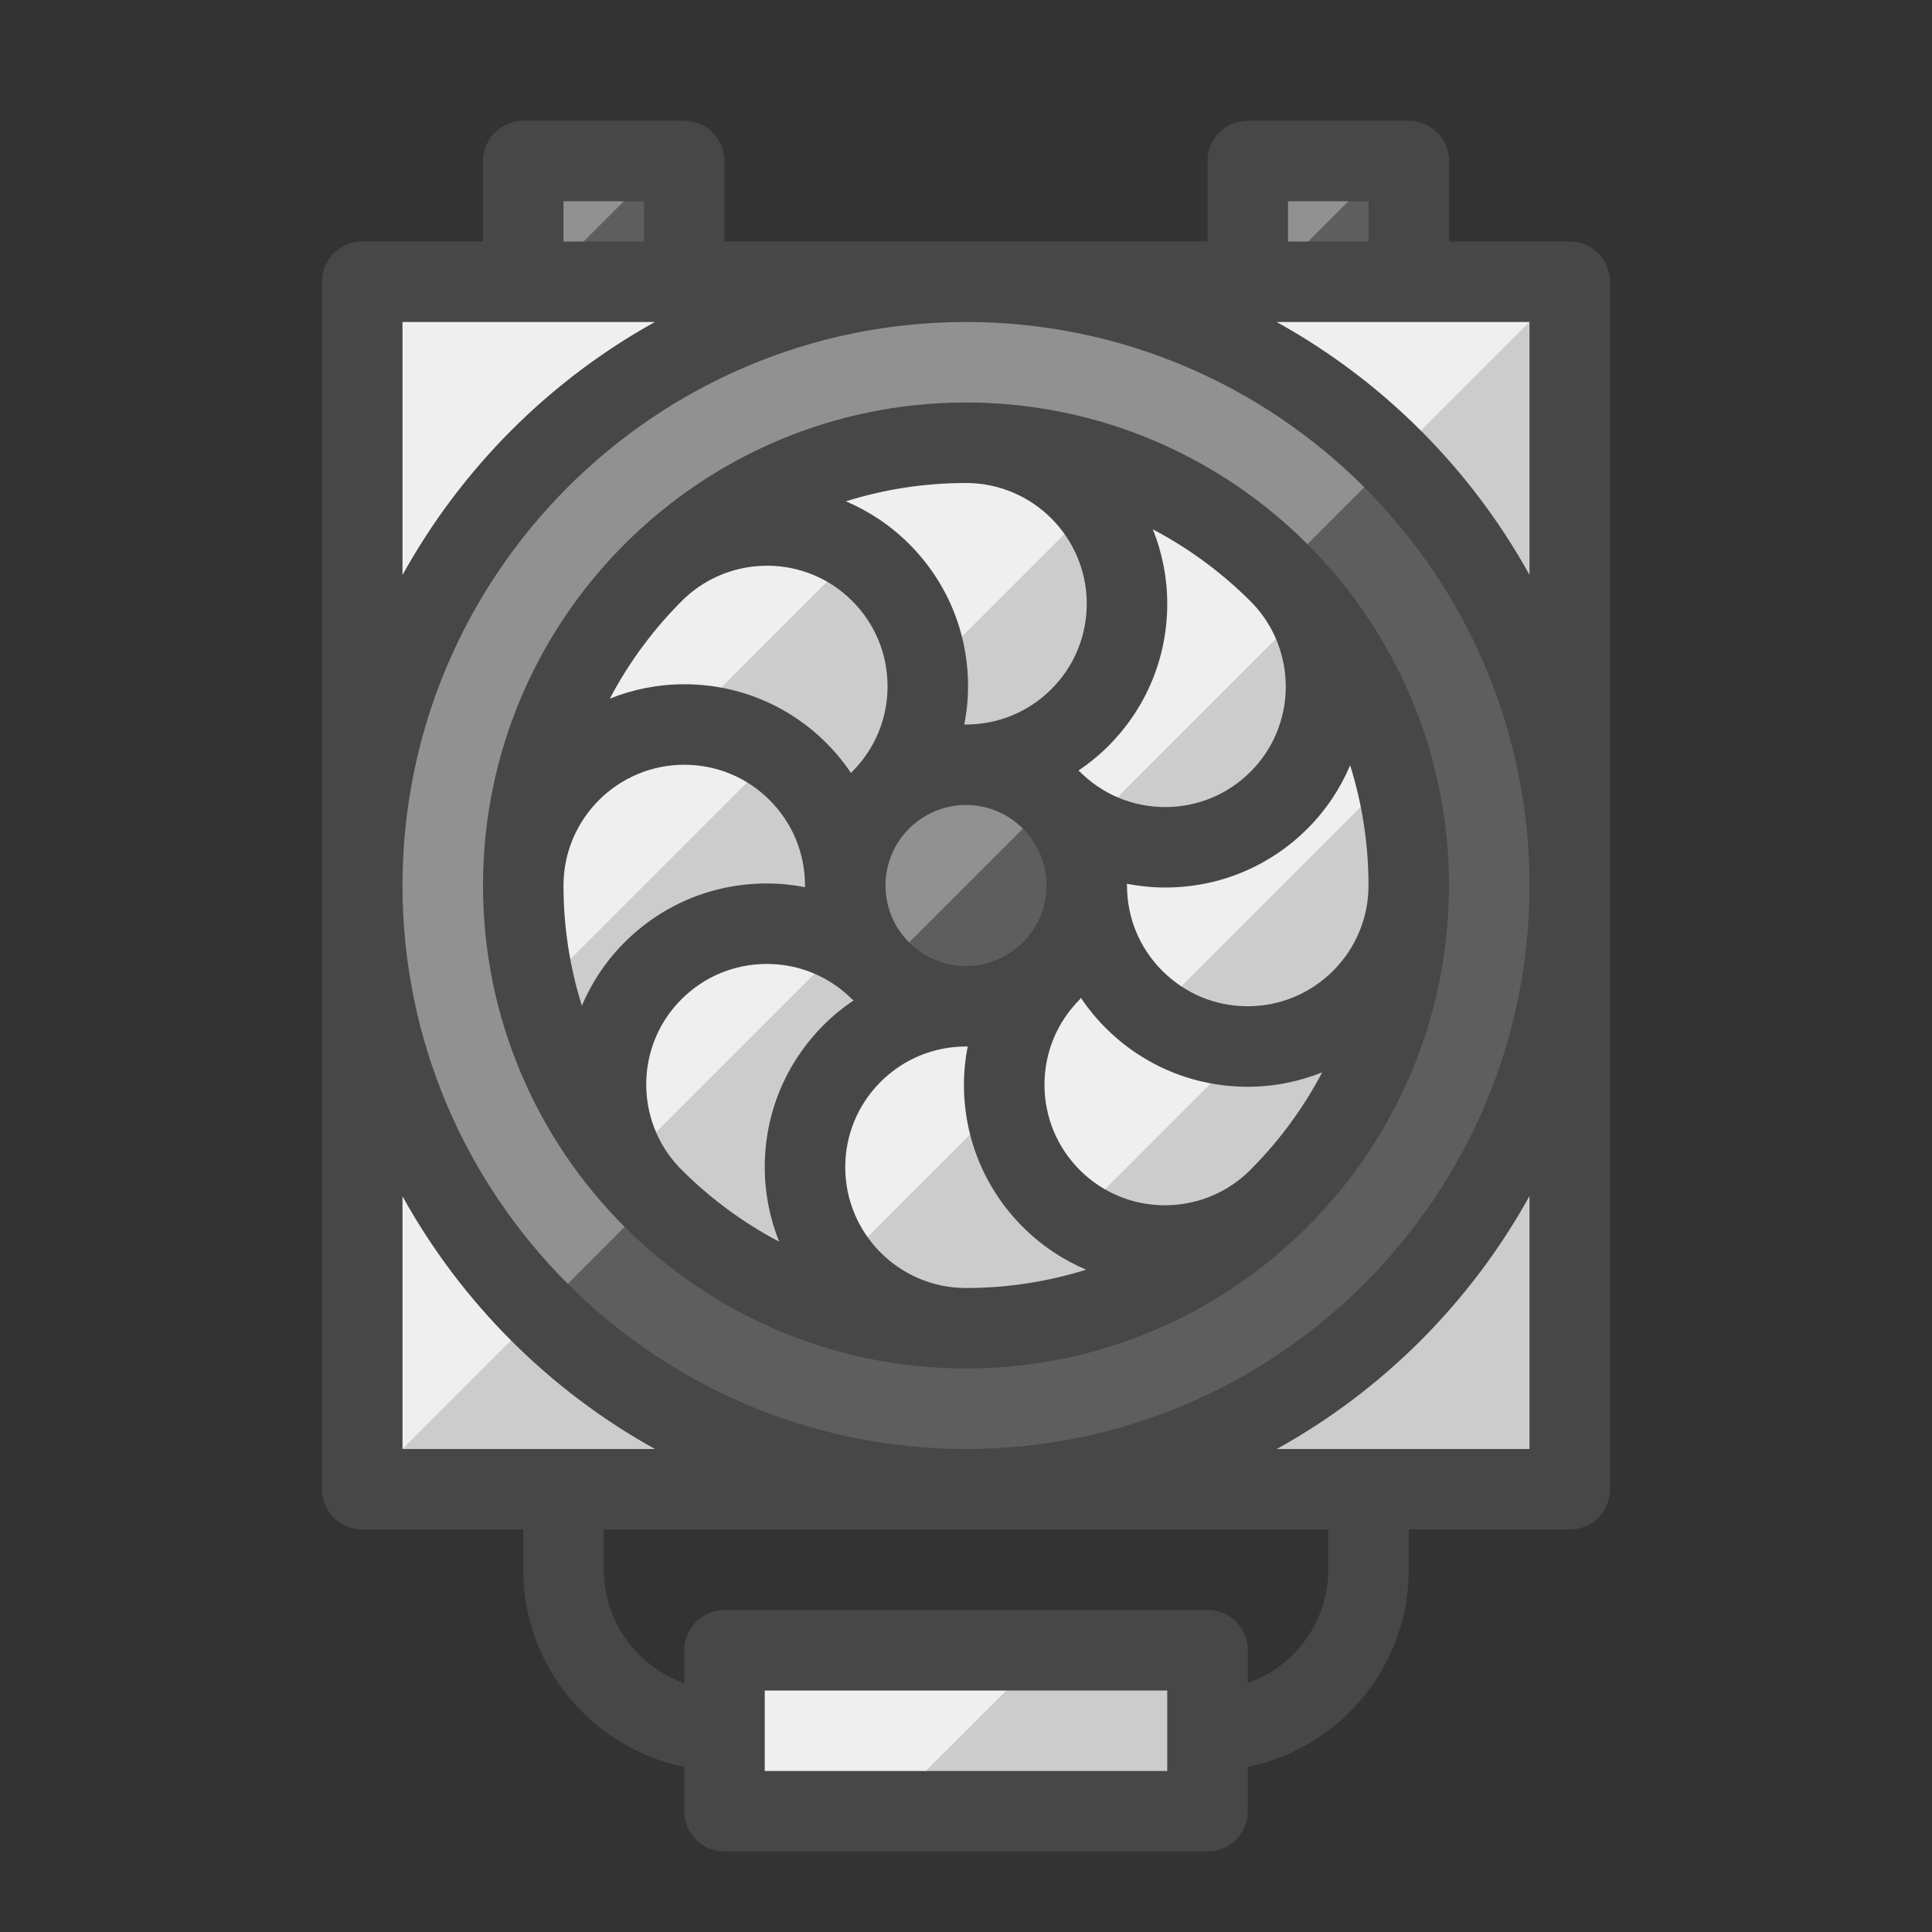 <svg xmlns="http://www.w3.org/2000/svg" enable-background="new 0 0 48 48" viewBox="0 0 48 48" id="cpu"><rect x="0" y="0" width="48" height="48" fill="#333333" stroke="none"/><rect width="4" height="5" x="13" y="4" fill="#5e5e5e"></rect><polygon fill="#919191" points="16.5 4 13 4 13 7.5"></polygon><rect width="4" height="5" x="31" y="4" fill="#5e5e5e"></rect><polygon fill="#919191" points="34.5 4 31 4 31 7.5"></polygon><rect width="12" height="4" x="18" y="41" fill="#ccc" transform="rotate(180 24 43)"></rect><polygon fill="#efefef" points="18 41 26.001 41 22 45 18 45"></polygon><rect width="30" height="30" x="9" y="7" fill="#ccc" transform="rotate(-180 24 22)"></rect><polygon fill="#efefef" points="9 37 39 7 9 7"></polygon><circle cx="24" cy="22" r="15" fill="#5e5e5e"></circle><path fill="#919191" d="M13.393,32.607l21.213-21.213C31.892,8.679,28.142,7,24,7C15.716,7,9,13.716,9,22
	C9,26.142,10.679,29.892,13.393,32.607z"></path><path fill="#ccc" d="M24,11c-3.038,0-5.788,1.231-7.778,3.222c1.562-1.562,4.095-1.562,5.657,0c1.562,1.562,1.562,4.095,0,5.657
	L24,19c2.209,0,4-1.791,4-4C28,12.791,26.209,11,24,11z"></path><path fill="#ccc" d="M31.778,14.222C29.63,12.074,26.815,11,24,11c2.209,0,4,1.791,4,4c0,2.209-1.791,4-4,4l2.121,0.879
	c1.562,1.562,4.095,1.562,5.657,0C33.34,18.317,33.34,15.784,31.778,14.222z"></path><path fill="#ccc" d="M35,22c0-3.038-1.231-5.788-3.222-7.778c1.562,1.562,1.562,4.095,0,5.657c-1.562,1.562-4.095,1.562-5.657,0
	L27,22c0,2.209,1.791,4,4,4C33.209,26,35,24.209,35,22z"></path><path fill="#ccc" d="M31.778,29.778C33.926,27.63,35,24.815,35,22c0,2.209-1.791,4-4,4c-2.209,0-4-1.791-4-4l-0.879,2.121
	c-1.562,1.562-1.562,4.095,0,5.657C27.683,31.34,30.216,31.34,31.778,29.778z"></path><path fill="#ccc" d="M24,33c3.038,0,5.788-1.231,7.778-3.222c-1.562,1.562-4.095,1.562-5.657,0c-1.562-1.562-1.562-4.095,0-5.657
	L24,25c-2.209,0-4,1.791-4,4C20,31.209,21.791,33,24,33z"></path><path fill="#ccc" d="M16.222,29.778C18.37,31.926,21.185,33,24,33c-2.209,0-4-1.791-4-4c0-2.209,1.791-4,4-4l-2.121-0.879
	c-1.562-1.562-4.095-1.562-5.657,0C14.66,25.683,14.66,28.216,16.222,29.778z"></path><path fill="#ccc" d="M13,22c0,3.038,1.231,5.788,3.222,7.778c-1.562-1.562-1.562-4.095,0-5.657c1.562-1.562,4.095-1.562,5.657,0
	L21,22c0-2.209-1.791-4-4-4C14.791,18,13,19.791,13,22z"></path><path fill="#ccc" d="M16.222,14.222C14.074,16.37,13,19.185,13,22c0-2.209,1.791-4,4-4c2.209,0,4,1.791,4,4l0.879-2.121
	c1.562-1.562,1.562-4.095,0-5.657C20.317,12.66,17.784,12.66,16.222,14.222z"></path><path fill="#efefef" d="M24,19l2.121,0.879c0.275,0.275,0.586,0.483,0.91,0.661c1.813-1.813,3.769-3.769,5.408-5.408
	c-0.178-0.324-0.387-0.635-0.661-0.91C29.63,12.074,26.815,11,24,11c2.209,0,4,1.791,4,4C28,17.209,26.209,19,24,19z"></path><path fill="#efefef" d="M24,11c-3.038,0-5.788,1.231-7.778,3.222c1.562-1.562,4.095-1.562,5.657,0c0.691,0.691,1.058,1.573,1.138,2.476
	c1.509-1.509,2.997-2.997,4.135-4.135C26.42,11.618,25.287,11,24,11z"></path><path fill="#efefef" d="M17,18l4.273-4.273c-1.555-1.042-3.678-0.879-5.051,0.495C14.074,16.37,13,19.185,13,22
	C13,19.791,14.791,18,17,18z"></path><path fill="#efefef" d="M17 18c-2.209 0-4 1.791-4 4 0 .92.125 1.808.338 2.662l5.943-5.943C18.633 18.268 17.849 18 17 18zM16.222 24.121c-1.288 1.288-1.496 3.227-.661 4.747l5.408-5.408C19.449 22.625 17.509 22.834 16.222 24.121zM26.121 24.121L24 25c-2.209 0-4 1.791-4 4 0 .922.325 1.76.849 2.437l4.135-4.135C24.883 26.164 25.25 24.992 26.121 24.121z"></path><path fill="#efefef" d="M31,26c-2.209,0-4-1.791-4-4l-0.879,2.121c-1.562,1.562-1.562,4.095,0,5.657
	c0.188,0.188,0.392,0.352,0.606,0.495C28.168,28.832,29.747,27.253,31,26z"></path><path fill="#efefef" d="M31.778,14.222c1.562,1.562,1.562,4.095,0,5.657c-1.562,1.562-4.095,1.562-5.657,0L27,22
	c0,1.324,0.651,2.488,1.641,3.216c1.998-1.998,4.228-4.228,5.992-5.992C34.133,17.304,33.139,15.583,31.778,14.222z"></path><circle cx="24" cy="22" r="3" fill="#5e5e5e"></circle><path fill="#919191" d="M26.121,19.879C25.578,19.336,24.828,19,24,19c-1.657,0-3,1.343-3,3c0,0.828,0.336,1.578,0.879,2.121
	L26.121,19.879z"></path><path fill="#474747" d="M39,6h-3V4c0-0.552-0.448-1-1-1h-4c-0.552,0-1,0.448-1,1v2H18V4c0-0.552-0.448-1-1-1h-4c-0.552,0-1,0.448-1,1
	v2H9C8.448,6,8,6.448,8,7v30c0,0.552,0.448,1,1,1h4v1c0,2.414,1.721,4.434,4,4.899V45c0,0.552,0.448,1,1,1h12c0.552,0,1-0.448,1-1
	v-1.101c2.279-0.465,4-2.484,4-4.899v-1h4c0.552,0,1-0.448,1-1V7C40,6.448,39.552,6,39,6z M32,5h2v1h-2V5z M14,5h2v1h-2V5z M10,8
	h6.271C13.635,9.461,11.46,11.648,10,14.286V8z M10,36v-6.278c1.46,2.636,3.638,4.817,6.273,6.278H10z M29,44H19v-2h10V44z M33,39
	c0,1.302-0.839,2.402-2,2.816V41c0-0.552-0.448-1-1-1H18c-0.552,0-1,0.448-1,1v0.816c-1.161-0.414-2-1.514-2-2.816v-1h18V39z M38,36
	h-6.279c2.639-1.461,4.818-3.645,6.279-6.285V36z M24,36c-7.72,0-14-6.28-14-14S16.28,8,24,8s14,6.28,14,14S31.72,36,24,36z
	 M38,14.283c-1.461-2.64-3.642-4.822-6.282-6.283H38V14.283z M24,10c-6.617,0-12,5.383-12,12s5.383,12,12,12s12-5.383,12-12
	S30.617,10,24,10z M28.642,13.151c0.924,0.487,1.762,1.111,2.488,1.85c1.104,1.174,1.088,3.023-0.059,4.171
	c-0.567,0.567-1.32,0.879-2.122,0.879c-0.801,0-1.554-0.312-2.121-0.879c-0.005-0.005-0.012-0.007-0.017-0.012
	c-0.005-0.005-0.012-0.009-0.018-0.014c0.263-0.178,0.512-0.38,0.742-0.61C28.48,17.591,29,16.336,29,15
	C29,14.346,28.871,13.723,28.642,13.151z M24,12c0.002,0,0.004,0,0.006,0C25.658,12.003,27,13.348,27,15
	c0,0.802-0.312,1.555-0.879,2.122C25.555,17.688,24.802,18,24,18c-0.001,0-0.002,0-0.002,0c-0.014,0-0.027,0.004-0.04,0.004
	c0.06-0.311,0.093-0.63,0.093-0.954c0-1.336-0.52-2.591-1.465-3.536c-0.465-0.465-1-0.816-1.571-1.059C21.958,12.16,22.96,12,24,12z
	 M26,22c0,1.103-0.897,2-2,2s-2-0.897-2-2s0.897-2,2-2S26,20.897,26,22z M17.001,14.87c1.174-1.104,3.023-1.088,4.171,0.059
	c0.567,0.567,0.879,1.32,0.879,2.122c0,0.801-0.312,1.554-0.879,2.121c-0.005,0.005-0.007,0.012-0.012,0.017
	c-0.005,0.005-0.009,0.012-0.014,0.018c-0.178-0.263-0.38-0.512-0.61-0.742C19.591,17.52,18.336,17,17,17
	c-0.653,0-1.277,0.128-1.849,0.357C15.637,16.434,16.262,15.595,17.001,14.87z M15.515,23.415c-0.465,0.465-0.816,1-1.059,1.571
	C14.16,24.042,14,23.04,14,22c0-0.002,0-0.004,0-0.006C14.003,20.342,15.348,19,17,19c0.802,0,1.555,0.312,2.122,0.879
	C19.688,20.445,20,21.198,20,22c0,0.001,0,0.002,0,0.002c0,0.014,0.004,0.027,0.004,0.04c-0.311-0.06-0.63-0.093-0.954-0.093
	C17.714,21.95,16.459,22.47,15.515,23.415z M19.358,30.849c-0.924-0.487-1.762-1.111-2.488-1.85
	c-1.104-1.174-1.088-3.023,0.059-4.171c0.567-0.567,1.32-0.879,2.122-0.879c0.801,0,1.554,0.312,2.121,0.879
	c0.005,0.005,0.012,0.007,0.017,0.012c0.005,0.005,0.012,0.009,0.018,0.014c-0.263,0.178-0.512,0.38-0.742,0.61
	C19.52,26.409,19,27.664,19,29C19,29.654,19.129,30.277,19.358,30.849z M24,32c-0.002,0-0.004,0-0.006,0
	C22.342,31.997,21,30.652,21,29c0-0.802,0.312-1.555,0.879-2.122C22.445,26.312,23.198,26,24,26c0.001,0,0.002,0,0.002,0
	c0.014,0,0.027-0.004,0.04-0.004c-0.06,0.311-0.093,0.63-0.093,0.954c0,1.336,0.52,2.591,1.465,3.536
	c0.465,0.465,1,0.816,1.571,1.059C26.042,31.84,25.04,32,24,32z M31,29.13c-1.174,1.104-3.023,1.088-4.171-0.059
	c-0.567-0.567-0.879-1.32-0.879-2.122c0-0.801,0.312-1.554,0.879-2.121c0.005-0.005,0.007-0.012,0.012-0.017
	c0.005-0.005,0.009-0.012,0.014-0.018c0.178,0.263,0.38,0.512,0.61,0.742C28.409,26.48,29.665,27,31,27
	c0.653,0,1.276-0.128,1.849-0.357C32.363,27.566,31.738,28.405,31,29.13z M33.544,19.014C33.84,19.958,34,20.96,34,22
	c0,0.002,0,0.004,0,0.006C33.997,23.658,32.652,25,31,25c-0.802,0-1.555-0.312-2.122-0.879C28.312,23.555,28,22.802,28,22
	C28,21.999,28,21.998,28,21.997c0-0.014-0.004-0.026-0.004-0.04c0.311,0.06,0.63,0.093,0.954,0.093c1.336,0,2.591-0.52,3.536-1.465
	C32.95,20.121,33.301,19.585,33.544,19.014z"></path></svg>